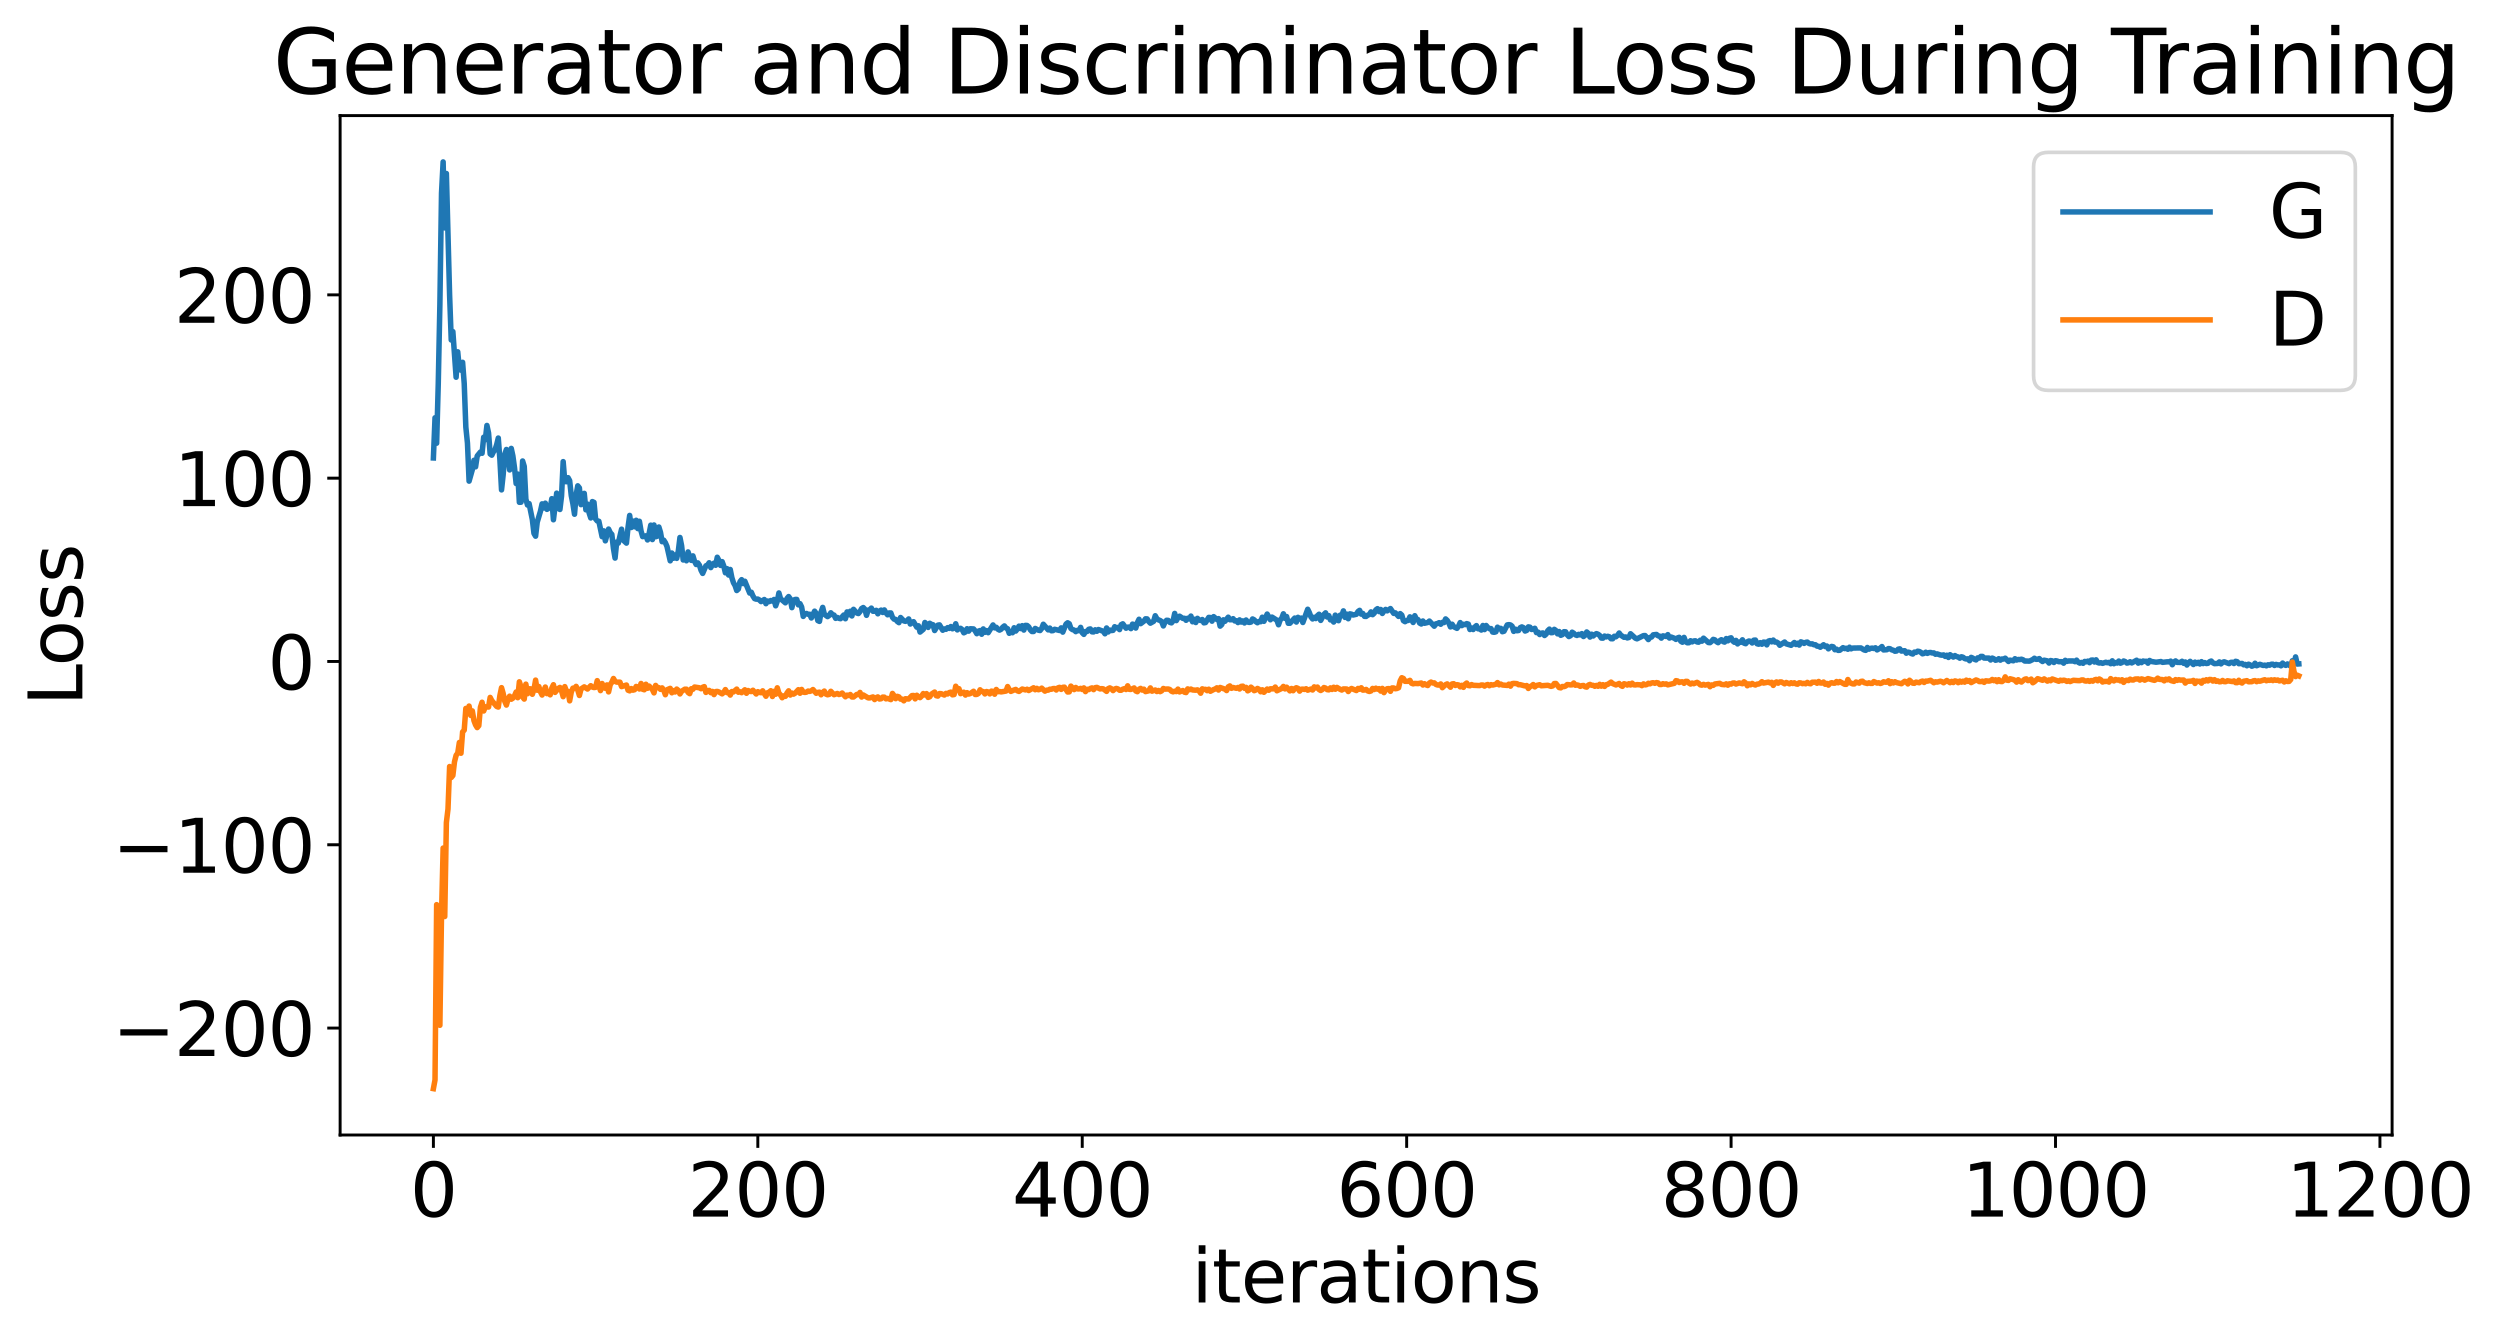 <?xml version="1.0" encoding="utf-8" standalone="no"?>
<!DOCTYPE svg PUBLIC "-//W3C//DTD SVG 1.1//EN"
  "http://www.w3.org/Graphics/SVG/1.1/DTD/svg11.dtd">
<svg xmlns:xlink="http://www.w3.org/1999/xlink" width="679.832pt" height="365.549pt" viewBox="0 0 679.832 365.549" xmlns="http://www.w3.org/2000/svg" version="1.1">
 <defs>
  <style type="text/css">*{stroke-linejoin: round; stroke-linecap: butt}</style>
 </defs>
 <g id="figure_1">
  <g id="patch_1">
   <path d="M 0 365.549 
L 679.832 365.549 
L 679.832 -0 
L 0 -0 
z
" style="fill: #ffffff"/>
  </g>
  <g id="axes_1">
   <g id="patch_2">
    <path d="M 92.491 308.636 
L 650.491 308.636 
L 650.491 31.436 
L 92.491 31.436 
z
" style="fill: #ffffff"/>
   </g>
   <g id="matplotlib.axis_1">
    <g id="xtick_1">
     <g id="line2d_1">
      <defs>
       <path id="m2ead44aed3" d="M 0 0 
L 0 3.5 
" style="stroke: #000000; stroke-width: 0.8"/>
      </defs>
      <g>
       <use xlink:href="#m2ead44aed3" x="117.854" y="308.636" style="stroke: #000000; stroke-width: 0.8"/>
      </g>
     </g>
     <g id="text_1">
      <!-- 0 -->
      <g transform="translate(111.492 330.833) scale(0.2 -0.2)">
       <defs>
        <path id="DejaVuSans-30" d="M 2034 4250 
Q 1547 4250 1301 3770 
Q 1056 3291 1056 2328 
Q 1056 1369 1301 889 
Q 1547 409 2034 409 
Q 2525 409 2770 889 
Q 3016 1369 3016 2328 
Q 3016 3291 2770 3770 
Q 2525 4250 2034 4250 
z
M 2034 4750 
Q 2819 4750 3233 4129 
Q 3647 3509 3647 2328 
Q 3647 1150 3233 529 
Q 2819 -91 2034 -91 
Q 1250 -91 836 529 
Q 422 1150 422 2328 
Q 422 3509 836 4129 
Q 1250 4750 2034 4750 
z
" transform="scale(0.016)"/>
       </defs>
       <use xlink:href="#DejaVuSans-30"/>
      </g>
     </g>
    </g>
    <g id="xtick_2">
     <g id="line2d_2">
      <g>
       <use xlink:href="#m2ead44aed3" x="206.076" y="308.636" style="stroke: #000000; stroke-width: 0.8"/>
      </g>
     </g>
     <g id="text_2">
      <!-- 200 -->
      <g transform="translate(186.988 330.833) scale(0.2 -0.2)">
       <defs>
        <path id="DejaVuSans-32" d="M 1228 531 
L 3431 531 
L 3431 0 
L 469 0 
L 469 531 
Q 828 903 1448 1529 
Q 2069 2156 2228 2338 
Q 2531 2678 2651 2914 
Q 2772 3150 2772 3378 
Q 2772 3750 2511 3984 
Q 2250 4219 1831 4219 
Q 1534 4219 1204 4116 
Q 875 4013 500 3803 
L 500 4441 
Q 881 4594 1212 4672 
Q 1544 4750 1819 4750 
Q 2544 4750 2975 4387 
Q 3406 4025 3406 3419 
Q 3406 3131 3298 2873 
Q 3191 2616 2906 2266 
Q 2828 2175 2409 1742 
Q 1991 1309 1228 531 
z
" transform="scale(0.016)"/>
       </defs>
       <use xlink:href="#DejaVuSans-32"/>
       <use xlink:href="#DejaVuSans-30" x="63.623"/>
       <use xlink:href="#DejaVuSans-30" x="127.246"/>
      </g>
     </g>
    </g>
    <g id="xtick_3">
     <g id="line2d_3">
      <g>
       <use xlink:href="#m2ead44aed3" x="294.297" y="308.636" style="stroke: #000000; stroke-width: 0.8"/>
      </g>
     </g>
     <g id="text_3">
      <!-- 400 -->
      <g transform="translate(275.209 330.833) scale(0.2 -0.2)">
       <defs>
        <path id="DejaVuSans-34" d="M 2419 4116 
L 825 1625 
L 2419 1625 
L 2419 4116 
z
M 2253 4666 
L 3047 4666 
L 3047 1625 
L 3713 1625 
L 3713 1100 
L 3047 1100 
L 3047 0 
L 2419 0 
L 2419 1100 
L 313 1100 
L 313 1709 
L 2253 4666 
z
" transform="scale(0.016)"/>
       </defs>
       <use xlink:href="#DejaVuSans-34"/>
       <use xlink:href="#DejaVuSans-30" x="63.623"/>
       <use xlink:href="#DejaVuSans-30" x="127.246"/>
      </g>
     </g>
    </g>
    <g id="xtick_4">
     <g id="line2d_4">
      <g>
       <use xlink:href="#m2ead44aed3" x="382.518" y="308.636" style="stroke: #000000; stroke-width: 0.8"/>
      </g>
     </g>
     <g id="text_4">
      <!-- 600 -->
      <g transform="translate(363.431 330.833) scale(0.2 -0.2)">
       <defs>
        <path id="DejaVuSans-36" d="M 2113 2584 
Q 1688 2584 1439 2293 
Q 1191 2003 1191 1497 
Q 1191 994 1439 701 
Q 1688 409 2113 409 
Q 2538 409 2786 701 
Q 3034 994 3034 1497 
Q 3034 2003 2786 2293 
Q 2538 2584 2113 2584 
z
M 3366 4563 
L 3366 3988 
Q 3128 4100 2886 4159 
Q 2644 4219 2406 4219 
Q 1781 4219 1451 3797 
Q 1122 3375 1075 2522 
Q 1259 2794 1537 2939 
Q 1816 3084 2150 3084 
Q 2853 3084 3261 2657 
Q 3669 2231 3669 1497 
Q 3669 778 3244 343 
Q 2819 -91 2113 -91 
Q 1303 -91 875 529 
Q 447 1150 447 2328 
Q 447 3434 972 4092 
Q 1497 4750 2381 4750 
Q 2619 4750 2861 4703 
Q 3103 4656 3366 4563 
z
" transform="scale(0.016)"/>
       </defs>
       <use xlink:href="#DejaVuSans-36"/>
       <use xlink:href="#DejaVuSans-30" x="63.623"/>
       <use xlink:href="#DejaVuSans-30" x="127.246"/>
      </g>
     </g>
    </g>
    <g id="xtick_5">
     <g id="line2d_5">
      <g>
       <use xlink:href="#m2ead44aed3" x="470.74" y="308.636" style="stroke: #000000; stroke-width: 0.8"/>
      </g>
     </g>
     <g id="text_5">
      <!-- 800 -->
      <g transform="translate(451.652 330.833) scale(0.2 -0.2)">
       <defs>
        <path id="DejaVuSans-38" d="M 2034 2216 
Q 1584 2216 1326 1975 
Q 1069 1734 1069 1313 
Q 1069 891 1326 650 
Q 1584 409 2034 409 
Q 2484 409 2743 651 
Q 3003 894 3003 1313 
Q 3003 1734 2745 1975 
Q 2488 2216 2034 2216 
z
M 1403 2484 
Q 997 2584 770 2862 
Q 544 3141 544 3541 
Q 544 4100 942 4425 
Q 1341 4750 2034 4750 
Q 2731 4750 3128 4425 
Q 3525 4100 3525 3541 
Q 3525 3141 3298 2862 
Q 3072 2584 2669 2484 
Q 3125 2378 3379 2068 
Q 3634 1759 3634 1313 
Q 3634 634 3220 271 
Q 2806 -91 2034 -91 
Q 1263 -91 848 271 
Q 434 634 434 1313 
Q 434 1759 690 2068 
Q 947 2378 1403 2484 
z
M 1172 3481 
Q 1172 3119 1398 2916 
Q 1625 2713 2034 2713 
Q 2441 2713 2670 2916 
Q 2900 3119 2900 3481 
Q 2900 3844 2670 4047 
Q 2441 4250 2034 4250 
Q 1625 4250 1398 4047 
Q 1172 3844 1172 3481 
z
" transform="scale(0.016)"/>
       </defs>
       <use xlink:href="#DejaVuSans-38"/>
       <use xlink:href="#DejaVuSans-30" x="63.623"/>
       <use xlink:href="#DejaVuSans-30" x="127.246"/>
      </g>
     </g>
    </g>
    <g id="xtick_6">
     <g id="line2d_6">
      <g>
       <use xlink:href="#m2ead44aed3" x="558.961" y="308.636" style="stroke: #000000; stroke-width: 0.8"/>
      </g>
     </g>
     <g id="text_6">
      <!-- 1000 -->
      <g transform="translate(533.511 330.833) scale(0.2 -0.2)">
       <defs>
        <path id="DejaVuSans-31" d="M 794 531 
L 1825 531 
L 1825 4091 
L 703 3866 
L 703 4441 
L 1819 4666 
L 2450 4666 
L 2450 531 
L 3481 531 
L 3481 0 
L 794 0 
L 794 531 
z
" transform="scale(0.016)"/>
       </defs>
       <use xlink:href="#DejaVuSans-31"/>
       <use xlink:href="#DejaVuSans-30" x="63.623"/>
       <use xlink:href="#DejaVuSans-30" x="127.246"/>
       <use xlink:href="#DejaVuSans-30" x="190.869"/>
      </g>
     </g>
    </g>
    <g id="xtick_7">
     <g id="line2d_7">
      <g>
       <use xlink:href="#m2ead44aed3" x="647.182" y="308.636" style="stroke: #000000; stroke-width: 0.8"/>
      </g>
     </g>
     <g id="text_7">
      <!-- 1200 -->
      <g transform="translate(621.732 330.833) scale(0.2 -0.2)">
       <use xlink:href="#DejaVuSans-31"/>
       <use xlink:href="#DejaVuSans-32" x="63.623"/>
       <use xlink:href="#DejaVuSans-30" x="127.246"/>
       <use xlink:href="#DejaVuSans-30" x="190.869"/>
      </g>
     </g>
    </g>
    <g id="text_8">
     <!-- iterations -->
     <g transform="translate(324.036 354.189) scale(0.2 -0.2)">
      <defs>
       <path id="DejaVuSans-69" d="M 603 3500 
L 1178 3500 
L 1178 0 
L 603 0 
L 603 3500 
z
M 603 4863 
L 1178 4863 
L 1178 4134 
L 603 4134 
L 603 4863 
z
" transform="scale(0.016)"/>
       <path id="DejaVuSans-74" d="M 1172 4494 
L 1172 3500 
L 2356 3500 
L 2356 3053 
L 1172 3053 
L 1172 1153 
Q 1172 725 1289 603 
Q 1406 481 1766 481 
L 2356 481 
L 2356 0 
L 1766 0 
Q 1100 0 847 248 
Q 594 497 594 1153 
L 594 3053 
L 172 3053 
L 172 3500 
L 594 3500 
L 594 4494 
L 1172 4494 
z
" transform="scale(0.016)"/>
       <path id="DejaVuSans-65" d="M 3597 1894 
L 3597 1613 
L 953 1613 
Q 991 1019 1311 708 
Q 1631 397 2203 397 
Q 2534 397 2845 478 
Q 3156 559 3463 722 
L 3463 178 
Q 3153 47 2828 -22 
Q 2503 -91 2169 -91 
Q 1331 -91 842 396 
Q 353 884 353 1716 
Q 353 2575 817 3079 
Q 1281 3584 2069 3584 
Q 2775 3584 3186 3129 
Q 3597 2675 3597 1894 
z
M 3022 2063 
Q 3016 2534 2758 2815 
Q 2500 3097 2075 3097 
Q 1594 3097 1305 2825 
Q 1016 2553 972 2059 
L 3022 2063 
z
" transform="scale(0.016)"/>
       <path id="DejaVuSans-72" d="M 2631 2963 
Q 2534 3019 2420 3045 
Q 2306 3072 2169 3072 
Q 1681 3072 1420 2755 
Q 1159 2438 1159 1844 
L 1159 0 
L 581 0 
L 581 3500 
L 1159 3500 
L 1159 2956 
Q 1341 3275 1631 3429 
Q 1922 3584 2338 3584 
Q 2397 3584 2469 3576 
Q 2541 3569 2628 3553 
L 2631 2963 
z
" transform="scale(0.016)"/>
       <path id="DejaVuSans-61" d="M 2194 1759 
Q 1497 1759 1228 1600 
Q 959 1441 959 1056 
Q 959 750 1161 570 
Q 1363 391 1709 391 
Q 2188 391 2477 730 
Q 2766 1069 2766 1631 
L 2766 1759 
L 2194 1759 
z
M 3341 1997 
L 3341 0 
L 2766 0 
L 2766 531 
Q 2569 213 2275 61 
Q 1981 -91 1556 -91 
Q 1019 -91 701 211 
Q 384 513 384 1019 
Q 384 1609 779 1909 
Q 1175 2209 1959 2209 
L 2766 2209 
L 2766 2266 
Q 2766 2663 2505 2880 
Q 2244 3097 1772 3097 
Q 1472 3097 1187 3025 
Q 903 2953 641 2809 
L 641 3341 
Q 956 3463 1253 3523 
Q 1550 3584 1831 3584 
Q 2591 3584 2966 3190 
Q 3341 2797 3341 1997 
z
" transform="scale(0.016)"/>
       <path id="DejaVuSans-6f" d="M 1959 3097 
Q 1497 3097 1228 2736 
Q 959 2375 959 1747 
Q 959 1119 1226 758 
Q 1494 397 1959 397 
Q 2419 397 2687 759 
Q 2956 1122 2956 1747 
Q 2956 2369 2687 2733 
Q 2419 3097 1959 3097 
z
M 1959 3584 
Q 2709 3584 3137 3096 
Q 3566 2609 3566 1747 
Q 3566 888 3137 398 
Q 2709 -91 1959 -91 
Q 1206 -91 779 398 
Q 353 888 353 1747 
Q 353 2609 779 3096 
Q 1206 3584 1959 3584 
z
" transform="scale(0.016)"/>
       <path id="DejaVuSans-6e" d="M 3513 2113 
L 3513 0 
L 2938 0 
L 2938 2094 
Q 2938 2591 2744 2837 
Q 2550 3084 2163 3084 
Q 1697 3084 1428 2787 
Q 1159 2491 1159 1978 
L 1159 0 
L 581 0 
L 581 3500 
L 1159 3500 
L 1159 2956 
Q 1366 3272 1645 3428 
Q 1925 3584 2291 3584 
Q 2894 3584 3203 3211 
Q 3513 2838 3513 2113 
z
" transform="scale(0.016)"/>
       <path id="DejaVuSans-73" d="M 2834 3397 
L 2834 2853 
Q 2591 2978 2328 3040 
Q 2066 3103 1784 3103 
Q 1356 3103 1142 2972 
Q 928 2841 928 2578 
Q 928 2378 1081 2264 
Q 1234 2150 1697 2047 
L 1894 2003 
Q 2506 1872 2764 1633 
Q 3022 1394 3022 966 
Q 3022 478 2636 193 
Q 2250 -91 1575 -91 
Q 1294 -91 989 -36 
Q 684 19 347 128 
L 347 722 
Q 666 556 975 473 
Q 1284 391 1588 391 
Q 1994 391 2212 530 
Q 2431 669 2431 922 
Q 2431 1156 2273 1281 
Q 2116 1406 1581 1522 
L 1381 1569 
Q 847 1681 609 1914 
Q 372 2147 372 2553 
Q 372 3047 722 3315 
Q 1072 3584 1716 3584 
Q 2034 3584 2315 3537 
Q 2597 3491 2834 3397 
z
" transform="scale(0.016)"/>
      </defs>
      <use xlink:href="#DejaVuSans-69"/>
      <use xlink:href="#DejaVuSans-74" x="27.783"/>
      <use xlink:href="#DejaVuSans-65" x="66.992"/>
      <use xlink:href="#DejaVuSans-72" x="128.516"/>
      <use xlink:href="#DejaVuSans-61" x="169.629"/>
      <use xlink:href="#DejaVuSans-74" x="230.908"/>
      <use xlink:href="#DejaVuSans-69" x="270.117"/>
      <use xlink:href="#DejaVuSans-6f" x="297.9"/>
      <use xlink:href="#DejaVuSans-6e" x="359.082"/>
      <use xlink:href="#DejaVuSans-73" x="422.461"/>
     </g>
    </g>
   </g>
   <g id="matplotlib.axis_2">
    <g id="ytick_1">
     <g id="line2d_8">
      <defs>
       <path id="m830bd274a2" d="M 0 0 
L -3.5 0 
" style="stroke: #000000; stroke-width: 0.8"/>
      </defs>
      <g>
       <use xlink:href="#m830bd274a2" x="92.491" y="279.563" style="stroke: #000000; stroke-width: 0.8"/>
      </g>
     </g>
     <g id="text_9">
      <!-- −200 -->
      <g transform="translate(30.556 287.161) scale(0.2 -0.2)">
       <defs>
        <path id="DejaVuSans-2212" d="M 678 2272 
L 4684 2272 
L 4684 1741 
L 678 1741 
L 678 2272 
z
" transform="scale(0.016)"/>
       </defs>
       <use xlink:href="#DejaVuSans-2212"/>
       <use xlink:href="#DejaVuSans-32" x="83.789"/>
       <use xlink:href="#DejaVuSans-30" x="147.412"/>
       <use xlink:href="#DejaVuSans-30" x="211.035"/>
      </g>
     </g>
    </g>
    <g id="ytick_2">
     <g id="line2d_9">
      <g>
       <use xlink:href="#m830bd274a2" x="92.491" y="229.718" style="stroke: #000000; stroke-width: 0.8"/>
      </g>
     </g>
     <g id="text_10">
      <!-- −100 -->
      <g transform="translate(30.556 237.317) scale(0.2 -0.2)">
       <use xlink:href="#DejaVuSans-2212"/>
       <use xlink:href="#DejaVuSans-31" x="83.789"/>
       <use xlink:href="#DejaVuSans-30" x="147.412"/>
       <use xlink:href="#DejaVuSans-30" x="211.035"/>
      </g>
     </g>
    </g>
    <g id="ytick_3">
     <g id="line2d_10">
      <g>
       <use xlink:href="#m830bd274a2" x="92.491" y="179.874" style="stroke: #000000; stroke-width: 0.8"/>
      </g>
     </g>
     <g id="text_11">
      <!-- 0 -->
      <g transform="translate(72.766 187.472) scale(0.2 -0.2)">
       <use xlink:href="#DejaVuSans-30"/>
      </g>
     </g>
    </g>
    <g id="ytick_4">
     <g id="line2d_11">
      <g>
       <use xlink:href="#m830bd274a2" x="92.491" y="130.029" style="stroke: #000000; stroke-width: 0.8"/>
      </g>
     </g>
     <g id="text_12">
      <!-- 100 -->
      <g transform="translate(47.316 137.628) scale(0.2 -0.2)">
       <use xlink:href="#DejaVuSans-31"/>
       <use xlink:href="#DejaVuSans-30" x="63.623"/>
       <use xlink:href="#DejaVuSans-30" x="127.246"/>
      </g>
     </g>
    </g>
    <g id="ytick_5">
     <g id="line2d_12">
      <g>
       <use xlink:href="#m830bd274a2" x="92.491" y="80.185" style="stroke: #000000; stroke-width: 0.8"/>
      </g>
     </g>
     <g id="text_13">
      <!-- 200 -->
      <g transform="translate(47.316 87.783) scale(0.2 -0.2)">
       <use xlink:href="#DejaVuSans-32"/>
       <use xlink:href="#DejaVuSans-30" x="63.623"/>
       <use xlink:href="#DejaVuSans-30" x="127.246"/>
      </g>
     </g>
    </g>
    <g id="text_14">
     <!-- Loss -->
     <g transform="translate(22.397 191.971) rotate(-90) scale(0.2 -0.2)">
      <defs>
       <path id="DejaVuSans-4c" d="M 628 4666 
L 1259 4666 
L 1259 531 
L 3531 531 
L 3531 0 
L 628 0 
L 628 4666 
z
" transform="scale(0.016)"/>
      </defs>
      <use xlink:href="#DejaVuSans-4c"/>
      <use xlink:href="#DejaVuSans-6f" x="53.963"/>
      <use xlink:href="#DejaVuSans-73" x="115.145"/>
      <use xlink:href="#DejaVuSans-73" x="167.244"/>
     </g>
    </g>
   </g>
   <g id="line2d_13">
    <path d="M 117.854 124.532 
L 118.295 113.612 
L 118.736 120.52 
L 119.178 104.349 
L 119.619 82.759 
L 120.06 52.517 
L 120.501 44.036 
L 120.942 61.97 
L 121.383 47.185 
L 122.265 80.314 
L 122.706 92.451 
L 123.148 90.17 
L 124.03 102.578 
L 124.471 95.671 
L 124.912 100.332 
L 125.353 100.663 
L 125.794 98.525 
L 126.235 104.282 
L 126.676 116.143 
L 127.118 120.516 
L 127.559 130.835 
L 128.441 127.699 
L 128.882 125.168 
L 129.323 126.944 
L 129.764 124.006 
L 130.646 122.924 
L 131.087 123.258 
L 131.529 118.899 
L 131.97 119.564 
L 132.411 115.7 
L 132.852 117.745 
L 133.293 123.443 
L 133.734 123.775 
L 134.175 122.858 
L 134.616 122.302 
L 135.057 120.942 
L 135.499 119.124 
L 135.94 125.018 
L 136.381 133.214 
L 136.822 129.162 
L 137.263 123.543 
L 137.704 122.232 
L 138.145 123.024 
L 138.586 127.785 
L 139.027 121.941 
L 139.468 123.982 
L 139.91 127.194 
L 140.351 131.485 
L 140.792 128.918 
L 141.233 136.59 
L 141.674 136.567 
L 142.115 125.362 
L 142.556 126.824 
L 142.997 135.707 
L 143.438 137.327 
L 143.88 136.946 
L 144.762 141.298 
L 145.203 145.048 
L 145.644 145.805 
L 146.085 141.998 
L 146.967 139.026 
L 147.408 137.02 
L 147.85 138.139 
L 148.291 136.828 
L 148.732 138.508 
L 149.173 138.221 
L 149.614 138.102 
L 150.055 135.609 
L 150.496 141.339 
L 151.378 134.107 
L 151.819 138.243 
L 152.261 138.539 
L 152.702 134.882 
L 153.143 125.535 
L 153.584 130.929 
L 154.025 130.996 
L 154.466 129.896 
L 154.907 130.702 
L 155.348 134.782 
L 155.789 136.965 
L 156.231 139.834 
L 156.672 134.539 
L 157.113 132.113 
L 157.554 132.679 
L 157.995 137.227 
L 158.436 136.509 
L 158.877 134.165 
L 159.318 138.634 
L 159.759 137.087 
L 160.201 139.481 
L 160.642 140.848 
L 161.083 136.401 
L 161.524 136.61 
L 161.965 141.12 
L 162.406 141.657 
L 162.847 141.745 
L 163.729 145.931 
L 164.17 144.354 
L 164.612 147.068 
L 165.494 143.873 
L 165.935 144.823 
L 166.376 145.322 
L 166.817 149.161 
L 167.258 151.758 
L 167.699 147.409 
L 168.14 147.688 
L 169.023 143.905 
L 169.464 146.885 
L 170.346 147.688 
L 170.787 143.358 
L 171.228 140.161 
L 171.669 143.441 
L 172.11 141.701 
L 172.551 143.244 
L 172.993 141.486 
L 173.434 143.744 
L 173.875 141.753 
L 174.316 144.378 
L 174.757 145.925 
L 175.639 145.71 
L 176.08 146.822 
L 176.521 145.066 
L 176.963 142.813 
L 177.404 146.723 
L 177.845 142.763 
L 178.286 145.959 
L 178.727 145.805 
L 179.168 143.312 
L 179.609 144.758 
L 180.05 147.303 
L 180.491 146.891 
L 180.933 147.575 
L 181.374 148.595 
L 182.256 152.507 
L 182.697 150.388 
L 183.138 151.806 
L 183.579 150.903 
L 184.02 151.841 
L 184.461 149.806 
L 184.902 146.162 
L 185.344 148.368 
L 185.785 152.273 
L 186.226 151.466 
L 186.667 152.492 
L 187.108 150.095 
L 187.549 151.431 
L 187.99 152.384 
L 188.431 151.164 
L 188.872 152.662 
L 189.314 153.505 
L 189.755 153.07 
L 190.196 153.701 
L 190.637 155.076 
L 191.078 155.925 
L 191.96 153.861 
L 192.401 153.674 
L 192.842 153.035 
L 193.284 154.347 
L 193.725 153.599 
L 194.166 153.138 
L 194.607 153.719 
L 195.048 151.537 
L 195.489 152.382 
L 195.93 153.755 
L 196.371 152.731 
L 196.812 153.913 
L 197.253 155.763 
L 197.695 154.636 
L 198.136 156.375 
L 198.577 154.863 
L 199.018 157.097 
L 199.459 158.475 
L 199.9 159.246 
L 200.341 160.579 
L 200.782 160.178 
L 201.223 158.199 
L 201.665 157.633 
L 202.106 158.695 
L 202.547 158.059 
L 203.87 161.274 
L 204.311 161.05 
L 204.752 162.073 
L 205.193 162.78 
L 205.634 162.932 
L 206.076 162.91 
L 206.517 163.164 
L 206.958 163.59 
L 207.84 163.029 
L 208.281 164.161 
L 208.722 163.437 
L 209.163 163.598 
L 209.604 163.303 
L 210.046 163.467 
L 210.487 163.018 
L 210.928 164.735 
L 211.369 163.475 
L 211.81 161.245 
L 212.251 162.806 
L 213.574 163.923 
L 214.016 162.747 
L 214.457 162.226 
L 214.898 162.846 
L 215.339 165.236 
L 215.78 163.231 
L 216.221 163.011 
L 216.662 163.004 
L 217.103 164.481 
L 217.544 164.159 
L 217.985 165.051 
L 218.427 167.617 
L 218.868 166.928 
L 219.309 166.829 
L 219.75 167.045 
L 220.191 167.041 
L 220.632 168.045 
L 221.514 166.199 
L 221.955 166.801 
L 222.397 168.76 
L 222.838 168.974 
L 223.279 166.435 
L 223.72 165.174 
L 224.161 167.037 
L 225.043 167.676 
L 225.484 167.355 
L 225.925 166.638 
L 226.367 167.117 
L 226.808 167.267 
L 227.249 168.15 
L 227.69 167.909 
L 228.131 168.147 
L 228.572 168.238 
L 229.454 167.241 
L 229.895 168.253 
L 230.336 166.4 
L 230.778 167.17 
L 231.219 166.21 
L 231.66 167.497 
L 232.101 165.699 
L 232.983 166.699 
L 233.424 166.841 
L 233.865 166.31 
L 234.306 165.48 
L 234.748 165.215 
L 235.189 165.669 
L 235.63 167.322 
L 236.071 165.914 
L 236.512 165.804 
L 236.953 165.368 
L 237.394 166.22 
L 237.835 166.206 
L 238.276 165.972 
L 238.718 166.914 
L 239.159 166.17 
L 239.6 165.912 
L 240.041 166.548 
L 240.482 165.863 
L 240.923 166.657 
L 241.364 167.182 
L 241.805 166.678 
L 242.246 166.676 
L 242.687 167.876 
L 243.129 168.366 
L 243.57 168.45 
L 244.011 168.998 
L 244.452 169.32 
L 244.893 167.923 
L 245.775 168.844 
L 246.216 168.961 
L 246.657 168.782 
L 247.099 168.317 
L 247.54 169.689 
L 247.981 169.234 
L 248.422 169.061 
L 249.304 170.547 
L 249.745 170.172 
L 250.186 171.878 
L 251.068 171.137 
L 251.51 169.278 
L 251.951 169.726 
L 252.392 170.616 
L 252.833 169.496 
L 253.274 169.783 
L 253.715 169.89 
L 254.156 171.457 
L 255.038 170.001 
L 255.48 169.927 
L 256.362 171.38 
L 256.803 171.029 
L 257.244 171.125 
L 257.685 170.681 
L 258.126 170.877 
L 258.567 170.384 
L 259.008 170.987 
L 259.45 170.792 
L 259.891 169.625 
L 260.332 171.289 
L 260.773 170.927 
L 261.214 170.865 
L 261.655 171.212 
L 262.096 172.079 
L 262.537 171.845 
L 262.978 170.971 
L 263.419 171.625 
L 263.861 170.984 
L 264.743 171.029 
L 265.184 171.561 
L 265.625 172.322 
L 266.066 171.628 
L 266.507 171.468 
L 266.948 172.468 
L 267.389 171.026 
L 267.831 171.947 
L 268.272 171.484 
L 268.713 172.05 
L 270.036 169.948 
L 270.477 170.734 
L 270.918 170.584 
L 271.359 171.103 
L 271.801 171.348 
L 272.242 171.12 
L 272.683 170.559 
L 273.124 170.211 
L 273.565 170.789 
L 274.006 170.98 
L 274.447 172.212 
L 274.888 171.754 
L 275.329 172.058 
L 275.77 170.71 
L 276.212 171.61 
L 276.653 171.046 
L 277.094 170.276 
L 277.535 170.921 
L 277.976 170.143 
L 278.417 171.336 
L 278.858 170.059 
L 279.299 170.093 
L 279.74 170.47 
L 280.182 171.274 
L 280.623 171.728 
L 281.064 171.723 
L 281.505 170.899 
L 282.387 171.378 
L 282.828 171.46 
L 283.269 170.901 
L 283.71 169.755 
L 285.034 171.284 
L 285.475 170.797 
L 285.916 171.525 
L 286.357 171.481 
L 286.798 171.125 
L 288.121 171.451 
L 288.563 170.747 
L 289.004 171.894 
L 289.886 169.706 
L 290.327 169.358 
L 290.768 169.628 
L 291.209 170.895 
L 291.65 171.221 
L 292.091 171.328 
L 292.533 171.762 
L 292.974 171.42 
L 293.415 171.51 
L 293.856 170.605 
L 294.297 172.064 
L 294.738 172.504 
L 295.179 171.731 
L 295.62 171.718 
L 296.061 171.127 
L 296.502 171.028 
L 296.944 171.814 
L 297.385 171.843 
L 297.826 171.261 
L 298.267 171.662 
L 298.708 171.188 
L 300.031 171.681 
L 300.472 172.343 
L 300.914 170.773 
L 301.355 171.851 
L 301.796 171.336 
L 302.237 171.471 
L 302.678 171.404 
L 303.119 170.429 
L 303.56 170.752 
L 304.001 170.623 
L 304.442 171.205 
L 304.884 169.869 
L 305.325 169.637 
L 306.207 170.828 
L 306.648 170.552 
L 307.089 170.519 
L 307.53 170.942 
L 307.971 169.719 
L 308.412 169.863 
L 308.853 170.789 
L 309.295 169.309 
L 309.736 168.405 
L 310.177 169.593 
L 311.059 168.929 
L 311.5 168.277 
L 311.941 168.304 
L 312.382 169.014 
L 312.823 169.461 
L 313.706 168.954 
L 314.147 167.445 
L 314.588 168.252 
L 315.029 168.569 
L 315.47 168.73 
L 315.911 169.044 
L 316.352 170.208 
L 316.793 169.181 
L 317.234 168.673 
L 317.676 168.708 
L 318.117 169.243 
L 318.558 169.377 
L 318.999 168.851 
L 319.44 166.813 
L 319.881 168.761 
L 320.322 168 
L 320.763 167.565 
L 321.646 168.156 
L 322.087 168.132 
L 322.528 168.675 
L 322.969 168.119 
L 323.41 168.305 
L 323.851 167.536 
L 324.292 169.079 
L 324.733 168.406 
L 325.174 169.281 
L 325.616 168.148 
L 326.057 168.594 
L 326.498 168.733 
L 326.939 168.471 
L 327.38 169.372 
L 327.821 169.293 
L 328.703 167.888 
L 329.144 167.937 
L 329.585 168.913 
L 330.027 167.686 
L 330.909 168.453 
L 331.35 168.226 
L 331.791 170.263 
L 332.232 169.858 
L 332.673 168.551 
L 333.114 168.947 
L 333.997 167.837 
L 334.438 168.529 
L 334.879 168.526 
L 335.32 168.242 
L 335.761 168.846 
L 336.202 168.793 
L 336.643 169.295 
L 337.084 168.568 
L 337.525 169.157 
L 337.967 168.842 
L 338.408 169.404 
L 338.849 168.601 
L 339.29 169.158 
L 339.731 169.262 
L 340.172 169.167 
L 340.613 168.319 
L 341.054 168.554 
L 341.495 169.044 
L 341.936 169.344 
L 342.378 168.986 
L 342.819 169.063 
L 343.26 167.845 
L 343.701 168.952 
L 344.583 166.987 
L 345.465 168.536 
L 345.906 167.813 
L 347.23 168.654 
L 347.671 169.891 
L 348.112 168.602 
L 348.553 168.123 
L 348.994 166.913 
L 349.435 168.156 
L 349.876 167.662 
L 350.318 169.488 
L 350.759 169.486 
L 352.082 168.073 
L 352.523 169.155 
L 352.964 167.874 
L 353.405 168.346 
L 353.846 168.077 
L 354.287 169.272 
L 355.611 165.679 
L 356.052 166.577 
L 356.493 167.756 
L 356.934 168.312 
L 357.375 167.853 
L 357.816 168.206 
L 358.257 167.42 
L 358.699 167.037 
L 359.14 168.705 
L 360.022 167.087 
L 360.463 166.654 
L 360.904 167.786 
L 361.345 167.416 
L 361.786 168.57 
L 362.227 168.491 
L 362.668 169.155 
L 363.11 167.279 
L 363.551 168.56 
L 363.992 168.788 
L 364.433 167.281 
L 364.874 167.404 
L 365.315 166.122 
L 365.756 167.891 
L 366.197 166.997 
L 366.638 168.253 
L 367.08 166.923 
L 367.521 167.016 
L 367.962 167.241 
L 368.844 167.045 
L 369.285 166.305 
L 369.726 165.976 
L 370.167 167.001 
L 370.608 166.834 
L 371.05 167.605 
L 371.491 167.629 
L 371.932 167.288 
L 372.373 167.104 
L 372.814 166.398 
L 373.255 167.148 
L 373.696 166.744 
L 374.137 165.842 
L 374.578 165.519 
L 375.019 166.31 
L 375.461 165.741 
L 375.902 166.816 
L 376.343 166.165 
L 376.784 165.723 
L 377.225 166.108 
L 378.107 165.49 
L 378.989 166.795 
L 379.431 166.654 
L 380.313 167.621 
L 380.754 166.864 
L 381.195 167.267 
L 381.636 168.778 
L 382.077 169.055 
L 382.518 168.762 
L 382.959 168.711 
L 383.401 167.743 
L 384.283 169.265 
L 384.724 167.433 
L 385.165 168.345 
L 385.606 168.503 
L 386.047 169.431 
L 386.488 169.685 
L 386.929 168.871 
L 387.37 169.484 
L 388.253 169.279 
L 388.694 168.892 
L 390.017 170.281 
L 390.458 169.651 
L 390.899 169.556 
L 391.34 169.332 
L 391.782 169.753 
L 392.223 169.246 
L 392.664 169.301 
L 393.105 168.308 
L 393.546 168.719 
L 393.987 169.429 
L 394.428 170.479 
L 394.869 169.746 
L 395.31 170.423 
L 396.193 170.868 
L 396.634 170.271 
L 397.075 169.304 
L 397.516 170.119 
L 397.957 169.768 
L 398.398 169.858 
L 398.839 169.587 
L 399.28 169.717 
L 399.721 171.182 
L 400.163 170.773 
L 400.604 171.187 
L 401.045 170.514 
L 401.486 170.129 
L 401.927 170.984 
L 402.368 171.018 
L 402.809 171.33 
L 403.25 170.098 
L 403.691 171.202 
L 404.133 170.095 
L 404.574 170.642 
L 405.015 170.955 
L 405.456 170.938 
L 405.897 171.877 
L 406.338 171.941 
L 406.779 171.802 
L 407.22 170.554 
L 407.661 170.961 
L 408.102 170.872 
L 408.544 171.782 
L 408.985 171.653 
L 409.867 169.935 
L 410.308 169.855 
L 410.749 169.939 
L 411.19 170.29 
L 411.631 171.688 
L 412.072 171.086 
L 412.514 171.52 
L 412.955 171.452 
L 413.396 170.691 
L 413.837 170.478 
L 414.278 170.687 
L 414.719 171.598 
L 415.16 171.429 
L 415.601 170.469 
L 416.042 170.552 
L 416.484 171.171 
L 416.925 171.077 
L 417.366 170.857 
L 417.807 172.027 
L 418.248 171.897 
L 418.689 172.553 
L 419.13 172.187 
L 419.571 172.12 
L 420.012 172.813 
L 420.453 172.432 
L 420.895 171.505 
L 421.336 171.079 
L 421.777 172.052 
L 422.218 172.019 
L 422.659 171.139 
L 423.1 171.457 
L 423.541 172.361 
L 423.982 171.736 
L 424.423 172.753 
L 424.865 172.572 
L 425.306 171.778 
L 425.747 171.812 
L 426.188 172.632 
L 426.629 173.099 
L 427.07 172.871 
L 427.511 171.912 
L 427.952 172.195 
L 428.393 172.633 
L 428.834 172.796 
L 429.276 172.499 
L 429.717 172.658 
L 430.158 172.306 
L 430.599 173.088 
L 431.04 172.752 
L 431.481 171.854 
L 431.922 172.249 
L 432.363 173.238 
L 432.804 172.466 
L 433.246 172.944 
L 433.687 172.539 
L 434.128 172.308 
L 434.569 172.476 
L 435.01 172.806 
L 435.451 173.51 
L 435.892 173.535 
L 436.333 172.966 
L 436.774 173.196 
L 437.216 173.029 
L 437.657 173.17 
L 438.098 173.694 
L 438.539 173.696 
L 438.98 173.026 
L 439.421 173.164 
L 439.862 172.774 
L 440.303 172.144 
L 440.744 172.728 
L 441.627 173.301 
L 442.068 173.212 
L 442.509 173.474 
L 442.95 173.355 
L 443.391 172.341 
L 444.714 173.546 
L 445.155 173.717 
L 446.92 172.846 
L 447.361 172.831 
L 448.243 173.915 
L 448.684 173.329 
L 449.125 173.221 
L 449.567 172.634 
L 450.449 172.525 
L 450.89 172.9 
L 451.331 172.995 
L 451.772 173.527 
L 452.213 172.911 
L 453.095 173.067 
L 453.536 172.58 
L 453.978 173.507 
L 454.419 173.224 
L 455.301 173.55 
L 455.742 173.87 
L 456.183 173.464 
L 456.624 173.31 
L 457.065 174.37 
L 457.506 174.642 
L 457.948 173.337 
L 458.389 174.512 
L 458.83 174.79 
L 459.271 174.779 
L 459.712 174.237 
L 460.153 174.549 
L 460.594 174.3 
L 461.035 174.251 
L 461.476 174.572 
L 461.918 174.631 
L 462.359 174.101 
L 462.8 174.359 
L 463.241 173.547 
L 464.564 174.726 
L 465.005 174.763 
L 465.446 174.404 
L 465.887 173.869 
L 466.329 174.002 
L 466.77 174.499 
L 467.211 174.762 
L 467.652 174.238 
L 468.093 173.961 
L 468.534 174.457 
L 468.975 174.608 
L 469.416 173.651 
L 469.857 174.263 
L 470.299 173.571 
L 470.74 173.446 
L 471.181 174.284 
L 471.622 174.647 
L 472.063 174.144 
L 472.504 175.099 
L 472.945 174.593 
L 473.386 174.674 
L 473.827 173.987 
L 474.268 174.893 
L 474.71 175.041 
L 475.151 174.521 
L 475.592 174.312 
L 476.033 174.41 
L 476.474 174.845 
L 476.915 174.092 
L 477.356 174.054 
L 477.797 175.057 
L 478.238 175.179 
L 478.68 174.763 
L 479.121 175.189 
L 479.562 174.606 
L 480.003 174.644 
L 480.444 175.36 
L 480.885 174.345 
L 481.326 174.196 
L 481.767 174.545 
L 482.208 174.056 
L 482.65 174.604 
L 483.091 174.591 
L 483.532 174.858 
L 483.973 175.47 
L 485.296 174.592 
L 485.737 175.086 
L 487.061 175.48 
L 487.943 174.721 
L 488.384 175.257 
L 488.825 174.919 
L 489.266 175.418 
L 489.707 174.536 
L 490.148 174.685 
L 490.589 174.961 
L 491.031 174.675 
L 491.472 174.602 
L 491.913 174.977 
L 492.354 175.109 
L 492.795 175.082 
L 493.236 175.328 
L 493.677 175.333 
L 494.118 175.704 
L 494.559 175.75 
L 495.001 176.005 
L 495.883 175.331 
L 496.324 175.821 
L 496.765 175.671 
L 497.206 176.438 
L 497.647 176.023 
L 498.088 175.79 
L 498.529 175.893 
L 498.97 176.684 
L 499.412 176.53 
L 499.853 176.862 
L 500.294 176.828 
L 501.176 176.121 
L 501.617 176.371 
L 502.058 176.283 
L 502.499 176.551 
L 502.94 175.999 
L 503.382 176.438 
L 503.823 176.233 
L 506.028 176.191 
L 506.91 176.74 
L 507.351 176.851 
L 507.793 176.071 
L 508.234 176.531 
L 508.675 176.313 
L 509.116 176.242 
L 509.557 176.342 
L 509.998 176.155 
L 510.439 176.731 
L 511.321 176.219 
L 511.763 175.823 
L 512.204 176.738 
L 513.086 176.679 
L 513.527 176.371 
L 513.968 176.406 
L 514.409 176.716 
L 514.85 176.815 
L 515.291 177.092 
L 515.733 177.029 
L 516.174 176.541 
L 516.615 176.448 
L 517.056 177.046 
L 517.938 176.949 
L 518.379 177.624 
L 518.82 177.333 
L 519.261 177.418 
L 519.702 177.706 
L 520.144 177.852 
L 520.585 177.332 
L 521.026 177.405 
L 521.467 177.087 
L 521.908 177.158 
L 522.349 177.398 
L 522.79 177.791 
L 523.231 177.674 
L 523.672 177.361 
L 524.114 177.672 
L 524.555 177.466 
L 524.996 177.429 
L 525.437 177.569 
L 525.878 177.546 
L 526.319 177.915 
L 526.76 177.811 
L 527.642 178.111 
L 528.084 178.167 
L 528.525 178.094 
L 528.966 178.495 
L 529.407 178.182 
L 529.848 178.777 
L 530.289 178.035 
L 531.171 178.679 
L 531.612 178.273 
L 532.053 178.558 
L 532.495 178.646 
L 532.936 178.98 
L 533.377 178.604 
L 533.818 178.728 
L 534.259 179.087 
L 534.7 179.201 
L 535.141 179.16 
L 535.582 179.666 
L 536.023 178.767 
L 536.465 178.963 
L 536.906 179.28 
L 537.347 179.45 
L 537.788 178.899 
L 538.229 178.942 
L 538.67 178.5 
L 539.111 178.51 
L 539.552 178.949 
L 540.876 178.964 
L 541.317 179.469 
L 541.758 178.958 
L 542.199 179.147 
L 542.64 179.543 
L 543.081 179.428 
L 543.522 179.128 
L 543.963 179.518 
L 544.404 179.204 
L 544.846 179.223 
L 545.287 178.986 
L 546.169 179.874 
L 546.61 179.518 
L 547.492 179.686 
L 547.933 179.129 
L 548.374 179.487 
L 548.816 179.334 
L 549.257 179.359 
L 549.698 179.263 
L 550.139 179.425 
L 550.58 179.75 
L 551.903 179.777 
L 552.785 179.345 
L 553.227 179.002 
L 553.668 179.287 
L 554.109 179.275 
L 554.55 179.093 
L 554.991 179.571 
L 555.432 179.884 
L 555.873 179.531 
L 556.755 179.715 
L 557.197 180.303 
L 557.638 179.627 
L 558.079 179.712 
L 558.52 180.148 
L 558.961 179.67 
L 559.402 179.744 
L 559.843 179.947 
L 560.725 179.939 
L 561.167 180.335 
L 561.608 179.566 
L 562.049 179.855 
L 562.49 179.741 
L 563.813 179.744 
L 564.254 179.931 
L 564.695 179.521 
L 565.136 180.094 
L 565.578 180.325 
L 566.019 180.14 
L 566.46 180.371 
L 566.901 179.869 
L 567.342 179.964 
L 567.783 179.779 
L 568.224 180.203 
L 568.665 179.514 
L 569.106 179.483 
L 569.548 180.026 
L 569.989 179.427 
L 570.43 180.163 
L 570.871 180.307 
L 571.312 180.214 
L 571.753 180.38 
L 572.635 180.086 
L 573.076 180.226 
L 573.518 180.134 
L 573.959 180.485 
L 574.4 179.7 
L 574.841 180.486 
L 575.282 180.186 
L 575.723 180.301 
L 576.164 179.763 
L 576.605 180.343 
L 577.046 180.166 
L 577.487 179.745 
L 577.929 179.913 
L 578.37 180.311 
L 578.811 180.227 
L 579.252 179.954 
L 579.693 180.269 
L 581.016 179.541 
L 581.457 180.33 
L 581.899 179.814 
L 582.34 180.189 
L 582.781 179.754 
L 583.222 179.853 
L 583.663 179.818 
L 584.104 180.341 
L 584.545 179.606 
L 584.986 179.87 
L 586.31 180.08 
L 587.633 179.897 
L 588.074 180.11 
L 589.397 179.963 
L 589.838 179.986 
L 590.28 179.786 
L 590.721 180.759 
L 591.162 180.033 
L 591.603 179.725 
L 592.044 180.118 
L 592.926 180.137 
L 593.367 179.824 
L 593.808 180.374 
L 594.25 180.012 
L 594.691 180.842 
L 595.132 180.215 
L 595.573 179.846 
L 596.455 180.705 
L 596.896 180.053 
L 597.337 180.44 
L 597.778 180.11 
L 598.219 180.557 
L 598.661 179.928 
L 599.102 180.445 
L 599.543 180.183 
L 599.984 180.432 
L 600.425 180.367 
L 600.866 179.936 
L 601.307 179.761 
L 601.748 180.232 
L 602.189 180.467 
L 603.072 180.411 
L 603.513 180 
L 603.954 180.531 
L 604.395 180.113 
L 604.836 179.964 
L 606.159 180.46 
L 606.601 180.126 
L 607.042 180.087 
L 607.483 180.429 
L 607.924 179.835 
L 608.365 179.933 
L 608.806 180.478 
L 609.688 180.413 
L 610.129 180.786 
L 610.57 180.681 
L 611.012 181.04 
L 611.453 180.619 
L 611.894 180.822 
L 612.335 181.162 
L 612.776 181.01 
L 613.217 180.358 
L 613.658 181.033 
L 614.54 180.651 
L 615.423 180.962 
L 615.864 180.874 
L 616.305 181.058 
L 616.746 180.778 
L 617.187 180.886 
L 617.628 180.623 
L 618.069 180.617 
L 618.51 180.961 
L 618.951 180.675 
L 619.393 180.829 
L 619.834 180.788 
L 620.275 181.056 
L 620.716 180.314 
L 621.157 180.775 
L 621.598 180.939 
L 622.039 180.543 
L 622.921 181.169 
L 623.363 179.688 
L 623.804 180.393 
L 624.245 178.64 
L 624.686 180.574 
L 625.127 180.541 
L 625.127 180.541 
" clip-path="url(#p9bbc7290b1)" style="fill: none; stroke: #1f77b4; stroke-width: 1.5; stroke-linecap: square"/>
   </g>
   <g id="line2d_14">
    <path d="M 117.854 296.036 
L 118.295 293.671 
L 118.736 246.012 
L 119.178 269.986 
L 119.619 278.805 
L 120.06 248.797 
L 120.501 230.62 
L 120.942 249.231 
L 121.383 223.688 
L 121.824 220.005 
L 122.265 208.448 
L 122.706 211.428 
L 123.148 210.882 
L 123.589 207.173 
L 124.03 205.398 
L 124.471 204.796 
L 124.912 201.902 
L 125.353 204.825 
L 125.794 199.04 
L 126.235 198.543 
L 126.676 192.65 
L 127.118 193.698 
L 127.559 192.007 
L 128 194.532 
L 128.441 193.321 
L 128.882 195.95 
L 129.323 197.127 
L 129.764 197.852 
L 130.205 197.332 
L 130.646 192.322 
L 131.087 190.968 
L 131.529 193.335 
L 131.97 192.208 
L 132.852 192.262 
L 133.293 189.654 
L 133.734 190.521 
L 135.057 192.104 
L 135.499 192.268 
L 135.94 189.139 
L 136.381 187.001 
L 136.822 188.56 
L 137.263 190.703 
L 137.704 191.731 
L 138.145 190.153 
L 138.586 189.313 
L 139.027 190.141 
L 139.468 189.86 
L 139.91 189.2 
L 140.351 188.182 
L 140.792 189.725 
L 141.233 185.409 
L 141.674 186.784 
L 142.115 189.527 
L 142.556 190.101 
L 142.997 186.044 
L 143.438 188.646 
L 143.88 187.302 
L 144.321 187.323 
L 144.762 188.795 
L 145.203 187.483 
L 145.644 184.947 
L 146.085 187.694 
L 146.526 186.692 
L 146.967 188.119 
L 147.408 189 
L 148.291 186.832 
L 148.732 188.621 
L 149.173 188.361 
L 149.614 188.945 
L 150.055 187.132 
L 150.496 186.202 
L 150.937 188.284 
L 151.819 187.197 
L 152.261 186.938 
L 152.702 187.869 
L 153.143 189.449 
L 153.584 186.719 
L 154.025 187.926 
L 154.466 188.029 
L 154.907 190.578 
L 155.348 188.203 
L 155.789 187.139 
L 156.231 187.142 
L 156.672 186.651 
L 157.113 187.647 
L 157.554 189.12 
L 157.995 187.357 
L 158.877 186.781 
L 159.759 187.369 
L 160.642 186.468 
L 161.083 186.836 
L 161.524 186.971 
L 161.965 186.9 
L 162.406 185.093 
L 163.288 187.795 
L 163.729 185.874 
L 164.17 187.043 
L 164.612 187.16 
L 165.053 186.253 
L 165.494 188.145 
L 165.935 186.174 
L 166.376 185.537 
L 166.817 184.508 
L 167.258 185.289 
L 167.699 185.491 
L 168.582 185.506 
L 169.023 186.707 
L 170.346 186.282 
L 170.787 187.691 
L 171.228 187.862 
L 171.669 187.248 
L 172.11 187.676 
L 172.551 187.56 
L 172.993 186.671 
L 173.434 186.807 
L 173.875 187.358 
L 174.316 185.867 
L 174.757 187.428 
L 175.198 187.569 
L 175.639 186.076 
L 176.08 187.169 
L 176.521 186.573 
L 177.404 187.488 
L 177.845 188.414 
L 178.286 186.392 
L 178.727 186.977 
L 179.168 187.007 
L 179.609 187.455 
L 180.05 187.063 
L 180.491 187.688 
L 180.933 188.914 
L 181.374 187.573 
L 182.256 187.192 
L 182.697 188.389 
L 183.138 187.799 
L 183.579 188.176 
L 184.02 187.386 
L 184.461 187.752 
L 184.902 188.7 
L 185.344 187.993 
L 186.226 187.416 
L 186.667 187.418 
L 187.108 188.303 
L 187.549 188.623 
L 187.99 187.289 
L 188.431 187.427 
L 188.872 186.829 
L 190.196 187.035 
L 190.637 187.284 
L 191.078 186.891 
L 191.519 186.72 
L 191.96 188.287 
L 192.401 187.859 
L 192.842 187.743 
L 193.284 188.356 
L 193.725 188.023 
L 194.166 188.876 
L 194.607 188.073 
L 195.048 188.013 
L 195.489 188.165 
L 196.371 188.68 
L 196.812 188.271 
L 197.253 187.525 
L 197.695 188.342 
L 198.136 188.324 
L 198.577 189.009 
L 199.018 188.057 
L 199.459 188.16 
L 200.341 187.394 
L 200.782 188.24 
L 201.223 188.118 
L 201.665 188.362 
L 202.547 187.58 
L 202.988 188.523 
L 203.429 187.779 
L 203.87 188.005 
L 204.311 188.051 
L 204.752 187.705 
L 205.634 188.714 
L 206.076 188.091 
L 206.517 188.294 
L 206.958 188.373 
L 207.399 187.862 
L 208.281 189.328 
L 208.722 188.385 
L 209.163 188.209 
L 209.604 187.832 
L 210.046 189.397 
L 210.487 188.005 
L 210.928 188.785 
L 211.369 187.041 
L 211.81 188.521 
L 212.251 188.971 
L 212.692 189.739 
L 213.133 189.229 
L 213.574 189.357 
L 214.016 188.446 
L 214.457 187.862 
L 214.898 189.003 
L 215.339 188.465 
L 215.78 188.76 
L 216.221 188.493 
L 217.103 187.552 
L 217.544 188.515 
L 217.985 187.483 
L 218.427 188.209 
L 218.868 188.294 
L 219.309 188.217 
L 219.75 187.923 
L 220.191 188.013 
L 220.632 187.853 
L 221.073 187.512 
L 221.955 188.525 
L 222.397 188.286 
L 222.838 188.224 
L 223.279 188.931 
L 223.72 188.288 
L 224.161 187.93 
L 224.602 188.75 
L 225.043 188.932 
L 225.484 188.828 
L 225.925 187.992 
L 226.808 188.912 
L 227.69 188.582 
L 228.131 188.858 
L 228.572 188.733 
L 229.013 188.461 
L 229.895 189.477 
L 230.336 189.028 
L 230.778 189.132 
L 231.219 188.862 
L 231.66 189.527 
L 232.101 189.536 
L 232.983 188.843 
L 233.424 188.902 
L 233.865 188.297 
L 234.306 189.549 
L 234.748 188.985 
L 236.071 189.775 
L 236.512 189.788 
L 237.394 189.52 
L 237.835 190.233 
L 238.276 189.702 
L 238.718 189.514 
L 239.159 190.084 
L 239.6 190.008 
L 240.041 189.565 
L 240.482 189.583 
L 240.923 190.037 
L 241.364 189.92 
L 242.246 190.246 
L 242.687 188.57 
L 243.129 189.175 
L 243.57 189.991 
L 244.011 189.358 
L 244.452 189.516 
L 244.893 190.117 
L 245.334 190.121 
L 245.775 190.575 
L 246.216 190.013 
L 247.099 190.083 
L 247.981 189.16 
L 248.422 189.123 
L 248.863 190.043 
L 249.304 189.067 
L 249.745 189.495 
L 250.186 189.707 
L 250.627 189.284 
L 251.068 188.606 
L 251.51 188.988 
L 251.951 188.618 
L 252.392 189.644 
L 252.833 189.471 
L 253.274 188.768 
L 254.156 188.195 
L 254.597 189.182 
L 255.038 189.286 
L 255.48 188.604 
L 255.921 188.63 
L 256.803 189.001 
L 257.244 188.555 
L 257.685 188.711 
L 258.126 188.331 
L 258.567 188.216 
L 259.008 188.947 
L 259.45 188.869 
L 259.891 186.613 
L 260.332 187.331 
L 260.773 187.279 
L 261.214 188.626 
L 261.655 188.357 
L 262.096 188.237 
L 262.537 189.014 
L 262.978 188.358 
L 263.419 188.733 
L 263.861 188.594 
L 264.743 187.978 
L 265.184 188.853 
L 265.625 188.839 
L 266.066 188.573 
L 266.507 187.581 
L 266.948 188.036 
L 267.389 188.069 
L 267.831 188.701 
L 268.272 188.053 
L 268.713 188.169 
L 269.154 188.687 
L 269.595 187.943 
L 270.036 188.021 
L 270.477 188.779 
L 270.918 187.497 
L 271.359 188.089 
L 271.801 188.053 
L 272.242 188.151 
L 273.565 187.923 
L 274.006 186.703 
L 274.447 187.536 
L 274.888 188.009 
L 275.77 187.627 
L 276.212 187.479 
L 276.653 187.855 
L 277.094 188.016 
L 277.976 187.371 
L 278.858 187.613 
L 279.299 187.426 
L 279.74 187.773 
L 281.064 187.032 
L 281.505 187.56 
L 281.946 187.191 
L 282.387 187.563 
L 282.828 187.427 
L 283.269 187.129 
L 284.151 187.941 
L 284.593 187.68 
L 285.034 187.683 
L 285.475 187.423 
L 285.916 187.429 
L 286.357 187.247 
L 286.798 187.229 
L 287.239 187.632 
L 287.68 187.059 
L 288.121 186.912 
L 288.563 187.47 
L 289.004 186.911 
L 289.445 186.861 
L 290.327 188.173 
L 290.768 188.138 
L 291.209 186.584 
L 292.091 187.522 
L 292.533 186.95 
L 292.974 187.321 
L 293.415 187.351 
L 293.856 187.19 
L 294.297 187.487 
L 294.738 187.064 
L 295.179 188.069 
L 295.62 187.439 
L 296.061 187.526 
L 296.502 187.214 
L 296.944 187.065 
L 297.385 187.534 
L 297.826 187 
L 298.267 186.926 
L 299.149 187.338 
L 299.59 187.268 
L 300.031 187.325 
L 300.914 188.006 
L 301.355 187.257 
L 301.796 187.061 
L 302.237 187.294 
L 302.678 187.793 
L 303.119 187.373 
L 303.56 187.208 
L 304.001 187.337 
L 304.442 187.698 
L 304.884 187.696 
L 305.325 187.417 
L 305.766 187.272 
L 306.207 187.498 
L 306.648 186.499 
L 307.089 187.451 
L 307.53 187.487 
L 308.412 187.08 
L 308.853 187.896 
L 309.295 188.091 
L 309.736 187.424 
L 310.177 187.199 
L 310.618 187.66 
L 311.059 187.411 
L 311.5 188.07 
L 312.382 187.85 
L 312.823 187.071 
L 313.265 187.95 
L 314.147 187.633 
L 314.588 188.045 
L 315.029 187.763 
L 315.47 188.078 
L 315.911 187.861 
L 316.352 187.221 
L 316.793 187.392 
L 317.676 187.36 
L 318.117 187.502 
L 318.558 187.963 
L 318.999 188.131 
L 319.44 187.961 
L 319.881 188.06 
L 320.322 187.395 
L 320.763 188.153 
L 321.646 187.778 
L 322.087 188.222 
L 322.528 188.327 
L 322.969 187.334 
L 323.41 187.575 
L 323.851 187.386 
L 324.292 187.622 
L 325.174 187.692 
L 325.616 187.598 
L 326.057 187.866 
L 326.498 188.502 
L 326.939 187.315 
L 327.38 187.494 
L 327.821 187.451 
L 328.262 187.814 
L 328.703 187.417 
L 329.144 187.975 
L 330.027 187.509 
L 330.468 187.347 
L 330.909 187.041 
L 331.35 187.642 
L 331.791 186.948 
L 333.114 187.407 
L 333.555 187.783 
L 333.997 186.783 
L 334.438 186.525 
L 334.879 187.174 
L 335.32 186.955 
L 336.202 187.17 
L 336.643 186.949 
L 337.084 187.358 
L 337.525 186.647 
L 337.967 186.591 
L 338.408 187.171 
L 338.849 186.922 
L 339.29 187.86 
L 339.731 187.609 
L 340.172 186.862 
L 340.613 187.229 
L 341.054 187.817 
L 341.495 187.636 
L 341.936 187.213 
L 342.378 187.446 
L 342.819 188.112 
L 343.26 187.575 
L 343.701 188.253 
L 344.583 187.376 
L 345.024 187.701 
L 345.465 187.309 
L 346.348 187.314 
L 346.789 186.836 
L 347.23 187.844 
L 348.553 187.209 
L 348.994 186.666 
L 349.435 187.335 
L 349.876 186.874 
L 350.759 187.869 
L 351.2 187.228 
L 351.641 187.824 
L 352.082 187.239 
L 352.523 187.02 
L 352.964 187.197 
L 353.405 187.933 
L 353.846 187.431 
L 354.287 187.394 
L 354.729 187.476 
L 355.17 187.297 
L 355.611 187.683 
L 356.493 187.372 
L 356.934 187.628 
L 357.375 186.783 
L 357.816 187.075 
L 358.257 186.839 
L 358.699 187.516 
L 359.14 187.763 
L 359.581 187.506 
L 360.022 186.969 
L 360.463 187.109 
L 360.904 187.535 
L 361.345 187.599 
L 361.786 187.057 
L 362.227 187.479 
L 362.668 186.89 
L 363.11 187.426 
L 363.551 186.929 
L 364.433 187.452 
L 364.874 187.647 
L 365.315 187.342 
L 366.197 187.365 
L 366.638 188.044 
L 367.08 187.491 
L 367.521 187.225 
L 368.844 187.781 
L 369.285 187.215 
L 369.726 187.432 
L 370.167 187.031 
L 370.608 187.667 
L 371.05 187.633 
L 371.491 187.483 
L 371.932 187.892 
L 372.373 188.03 
L 372.814 187.893 
L 373.255 187.21 
L 373.696 187.498 
L 374.137 187.144 
L 374.578 187.41 
L 375.019 187.265 
L 375.461 187.924 
L 375.902 187.202 
L 376.343 188.344 
L 376.784 187.629 
L 377.225 187.288 
L 377.666 187.25 
L 378.107 187.989 
L 378.548 187.071 
L 378.989 187.082 
L 379.431 187.295 
L 379.872 187.222 
L 380.313 187.029 
L 380.754 185.159 
L 381.195 184.3 
L 381.636 184.5 
L 382.077 185.278 
L 382.959 185.269 
L 383.401 185.015 
L 383.842 185.796 
L 384.283 185.958 
L 384.724 185.848 
L 385.606 185.893 
L 386.488 185.735 
L 386.929 186.276 
L 387.37 185.924 
L 387.812 186.247 
L 388.253 186.411 
L 388.694 185.734 
L 389.135 185.48 
L 389.576 185.718 
L 390.017 185.69 
L 390.458 186.112 
L 390.899 186.273 
L 391.34 186.296 
L 391.782 185.989 
L 392.223 186.997 
L 393.105 186.171 
L 393.546 185.977 
L 394.428 186.875 
L 394.869 185.986 
L 395.31 185.924 
L 395.751 186.399 
L 396.193 186.191 
L 396.634 186.267 
L 397.075 186.776 
L 397.516 186.365 
L 397.957 186.908 
L 398.398 186.091 
L 398.839 185.745 
L 399.28 186.419 
L 399.721 186.485 
L 400.163 186.162 
L 400.604 186.353 
L 402.368 186.436 
L 402.809 186.271 
L 403.25 186.28 
L 403.691 186.572 
L 404.133 186.278 
L 404.574 186.139 
L 405.015 186.468 
L 405.456 186.182 
L 405.897 186.297 
L 406.779 186.072 
L 407.22 185.62 
L 407.661 186.232 
L 408.102 186.02 
L 408.544 186.274 
L 409.867 186.39 
L 410.308 186.049 
L 410.749 186.586 
L 411.19 185.908 
L 411.631 185.839 
L 412.514 185.906 
L 412.955 186.203 
L 413.396 186.186 
L 414.719 186.535 
L 415.16 186.426 
L 415.601 187.209 
L 416.042 186.72 
L 416.484 186.525 
L 416.925 186.154 
L 417.366 186.784 
L 417.807 186.408 
L 418.689 186.202 
L 419.13 186.483 
L 420.895 186.353 
L 421.777 186.643 
L 422.218 186.526 
L 422.659 185.881 
L 423.1 185.858 
L 423.982 186.965 
L 424.423 187.053 
L 424.865 186.68 
L 425.306 186.721 
L 425.747 186.555 
L 426.188 186.154 
L 427.07 186.244 
L 427.511 186.222 
L 427.952 185.734 
L 428.393 186.339 
L 428.834 186.254 
L 429.276 186.357 
L 429.717 186.636 
L 430.158 186.455 
L 430.599 186.402 
L 431.04 186.755 
L 431.481 186.846 
L 431.922 186.299 
L 432.363 186.117 
L 432.804 186.346 
L 433.246 186.36 
L 433.687 186.623 
L 434.128 186.389 
L 434.569 186.618 
L 435.01 186.091 
L 435.451 186.587 
L 435.892 186.19 
L 436.333 186.66 
L 436.774 186.198 
L 437.216 186.092 
L 438.098 185.493 
L 438.539 185.887 
L 439.421 186.26 
L 440.303 185.864 
L 440.744 186.417 
L 441.185 186.633 
L 441.627 185.934 
L 442.068 186.048 
L 442.509 186.289 
L 442.95 185.936 
L 443.391 186.266 
L 443.832 185.779 
L 444.273 186.226 
L 444.714 186.262 
L 445.155 186.175 
L 446.038 186.227 
L 446.479 186.452 
L 446.92 185.973 
L 447.361 186.244 
L 447.802 186.169 
L 448.243 185.808 
L 448.684 185.955 
L 449.125 185.719 
L 449.567 185.649 
L 450.008 185.813 
L 450.449 185.623 
L 450.89 185.699 
L 451.331 186.135 
L 451.772 186.149 
L 452.213 185.92 
L 452.654 186.062 
L 453.095 185.964 
L 453.536 186.235 
L 455.301 185.818 
L 455.742 185.098 
L 456.183 185.18 
L 456.624 185.593 
L 457.065 185.437 
L 457.506 185.407 
L 457.948 185.814 
L 458.389 185.288 
L 458.83 185.297 
L 459.271 185.748 
L 459.712 186.012 
L 460.153 185.751 
L 460.594 185.921 
L 461.476 185.554 
L 461.918 185.815 
L 462.359 186.233 
L 462.8 186.316 
L 463.241 186.106 
L 463.682 186.303 
L 464.564 186.116 
L 465.005 186.738 
L 465.446 186.254 
L 465.887 186.364 
L 466.329 186.005 
L 467.652 185.819 
L 468.093 186.107 
L 468.975 186.204 
L 469.416 185.956 
L 469.857 186.325 
L 470.299 185.953 
L 470.74 186.028 
L 471.181 185.743 
L 471.622 185.723 
L 472.063 186.013 
L 472.945 185.71 
L 473.827 185.93 
L 474.268 185.404 
L 474.71 185.737 
L 475.151 186.478 
L 475.592 185.973 
L 476.033 186.224 
L 476.474 185.852 
L 476.915 186.132 
L 477.356 186.277 
L 477.797 186.025 
L 478.238 186.006 
L 478.68 185.79 
L 479.121 185.379 
L 479.562 185.745 
L 480.444 185.578 
L 480.885 185.49 
L 481.326 185.714 
L 481.767 185.547 
L 482.208 186.376 
L 482.65 185.685 
L 483.091 185.438 
L 483.532 185.782 
L 483.973 185.451 
L 484.414 185.44 
L 485.296 185.955 
L 485.737 185.592 
L 486.619 185.953 
L 487.061 185.654 
L 487.502 185.862 
L 487.943 185.675 
L 488.384 185.972 
L 488.825 186.05 
L 489.266 185.672 
L 489.707 185.715 
L 490.148 185.911 
L 490.589 185.817 
L 491.031 185.941 
L 491.472 185.564 
L 491.913 185.856 
L 492.354 185.937 
L 492.795 185.525 
L 493.677 185.503 
L 494.118 185.8 
L 494.559 185.317 
L 495.001 185.723 
L 495.442 185.749 
L 495.883 185.47 
L 496.324 186.073 
L 496.765 185.852 
L 497.206 186.304 
L 497.647 185.806 
L 498.088 185.647 
L 498.529 185.775 
L 498.97 185.772 
L 499.412 185.332 
L 499.853 185.666 
L 500.294 185.343 
L 501.617 186.082 
L 502.058 186.09 
L 502.499 184.788 
L 502.94 185.596 
L 503.823 185.976 
L 504.264 185.98 
L 504.705 185.464 
L 505.587 185.766 
L 506.028 185.304 
L 506.469 185.242 
L 506.91 185.63 
L 507.793 185.863 
L 508.234 185.675 
L 508.675 185.842 
L 509.116 185.839 
L 509.557 185.344 
L 510.439 185.749 
L 510.88 185.668 
L 511.321 185.861 
L 511.763 185.722 
L 512.204 185.396 
L 512.645 185.506 
L 513.086 185.502 
L 513.527 185.122 
L 513.968 185.899 
L 514.409 185.379 
L 514.85 185.717 
L 515.291 185.38 
L 515.733 185.615 
L 516.615 185.827 
L 517.056 185.922 
L 517.938 185.274 
L 518.379 185.393 
L 518.82 185.975 
L 519.261 184.983 
L 520.144 185.771 
L 520.585 185.812 
L 521.026 185.488 
L 521.908 185.659 
L 522.349 185.351 
L 522.79 185.208 
L 523.231 185.582 
L 523.672 185.216 
L 524.114 185.23 
L 524.996 184.997 
L 525.878 185.661 
L 526.319 185.401 
L 526.76 185.493 
L 527.642 185.243 
L 528.084 185.382 
L 528.525 185.667 
L 529.407 185.047 
L 530.289 185.643 
L 530.73 185.291 
L 531.171 185.6 
L 531.612 185.164 
L 532.053 185.262 
L 532.495 185.641 
L 532.936 185.217 
L 533.377 185.502 
L 533.818 185.237 
L 534.259 185.503 
L 534.7 184.951 
L 535.141 185.278 
L 535.582 185.065 
L 536.023 185.619 
L 537.347 184.902 
L 537.788 185.055 
L 538.229 185.341 
L 538.67 185.352 
L 539.111 185.23 
L 539.552 185.558 
L 539.993 185.139 
L 540.876 185.213 
L 541.317 185.111 
L 541.758 184.767 
L 542.199 185.099 
L 542.64 184.859 
L 543.081 185.367 
L 543.522 184.833 
L 543.963 185.305 
L 544.404 185.349 
L 544.846 185.02 
L 545.287 184.066 
L 545.728 184.953 
L 546.169 185.029 
L 546.61 184.58 
L 547.492 184.813 
L 547.933 185.011 
L 548.374 185.488 
L 548.816 184.84 
L 549.257 185.247 
L 549.698 185.469 
L 550.58 184.708 
L 551.021 184.612 
L 551.462 185.074 
L 551.903 185.002 
L 552.344 184.667 
L 552.785 185.661 
L 553.227 185.388 
L 554.109 184.554 
L 555.432 184.995 
L 555.873 184.616 
L 556.755 185.218 
L 557.197 184.89 
L 557.638 185.107 
L 558.079 184.634 
L 559.843 185.26 
L 560.284 184.963 
L 560.725 185.089 
L 561.167 184.956 
L 561.608 185.053 
L 562.049 185.29 
L 562.49 185.137 
L 562.931 185.338 
L 563.813 184.99 
L 565.136 185.09 
L 565.578 185.092 
L 566.019 184.909 
L 566.46 184.898 
L 566.901 185.154 
L 567.342 185.215 
L 567.783 185.077 
L 568.224 185.286 
L 568.665 185.064 
L 569.106 185.229 
L 569.548 184.884 
L 569.989 184.752 
L 570.43 185.124 
L 570.871 184.639 
L 571.312 184.874 
L 571.753 185.465 
L 572.194 185.312 
L 573.076 185.286 
L 573.518 185.474 
L 573.959 184.541 
L 574.4 184.929 
L 574.841 185.167 
L 575.282 184.771 
L 575.723 184.94 
L 576.164 184.88 
L 576.605 185.155 
L 577.046 184.842 
L 577.487 185.559 
L 577.929 185.068 
L 578.37 184.951 
L 578.811 185.066 
L 579.252 184.688 
L 579.693 184.901 
L 580.134 184.912 
L 580.575 184.66 
L 581.457 184.62 
L 581.899 184.937 
L 582.34 184.616 
L 582.781 184.729 
L 583.222 184.961 
L 584.104 184.537 
L 585.427 184.902 
L 585.868 185.005 
L 586.31 184.782 
L 586.751 184.414 
L 587.192 184.734 
L 588.074 184.809 
L 588.515 185.145 
L 588.956 184.7 
L 589.397 184.866 
L 589.838 184.612 
L 590.28 185.049 
L 591.162 185.29 
L 591.603 184.809 
L 592.044 185.019 
L 592.485 184.83 
L 592.926 184.946 
L 593.808 184.921 
L 594.25 185.745 
L 594.691 185.29 
L 596.014 185.205 
L 596.455 185.024 
L 596.896 185.851 
L 597.337 185.202 
L 597.778 185.299 
L 598.219 185.259 
L 598.661 185.766 
L 599.102 185.018 
L 599.543 185.223 
L 599.984 184.843 
L 600.425 185.161 
L 600.866 184.758 
L 601.307 184.802 
L 601.748 185.203 
L 602.189 184.83 
L 602.631 185.277 
L 603.072 185.156 
L 603.513 185.402 
L 603.954 185.369 
L 604.395 185.04 
L 604.836 185.364 
L 605.277 185.373 
L 605.718 185.125 
L 607.042 185.338 
L 607.483 185.16 
L 607.924 185.622 
L 608.365 185.638 
L 608.806 184.986 
L 609.247 185.546 
L 609.688 185.738 
L 610.129 185.255 
L 611.012 185.101 
L 611.453 185.391 
L 612.335 185.383 
L 612.776 185.139 
L 613.217 185.081 
L 613.658 185.369 
L 614.099 185.156 
L 614.54 185.251 
L 615.423 184.965 
L 615.864 184.844 
L 616.305 185.116 
L 616.746 184.955 
L 617.187 185.018 
L 617.628 184.873 
L 618.069 185.073 
L 618.51 184.859 
L 618.951 185.007 
L 619.393 184.919 
L 619.834 185.161 
L 620.716 184.992 
L 621.157 185.449 
L 621.598 185.13 
L 622.039 185.318 
L 622.48 185.291 
L 622.921 184.781 
L 623.363 180.037 
L 623.804 182.562 
L 624.245 183.981 
L 624.686 183.608 
L 625.127 183.802 
L 625.127 183.802 
" clip-path="url(#p9bbc7290b1)" style="fill: none; stroke: #ff7f0e; stroke-width: 1.5; stroke-linecap: square"/>
   </g>
   <g id="patch_3">
    <path d="M 92.491 308.636 
L 92.491 31.436 
" style="fill: none; stroke: #000000; stroke-width: 0.8; stroke-linejoin: miter; stroke-linecap: square"/>
   </g>
   <g id="patch_4">
    <path d="M 650.491 308.636 
L 650.491 31.436 
" style="fill: none; stroke: #000000; stroke-width: 0.8; stroke-linejoin: miter; stroke-linecap: square"/>
   </g>
   <g id="patch_5">
    <path d="M 92.491 308.636 
L 650.491 308.636 
" style="fill: none; stroke: #000000; stroke-width: 0.8; stroke-linejoin: miter; stroke-linecap: square"/>
   </g>
   <g id="patch_6">
    <path d="M 92.491 31.436 
L 650.491 31.436 
" style="fill: none; stroke: #000000; stroke-width: 0.8; stroke-linejoin: miter; stroke-linecap: square"/>
   </g>
   <g id="text_15">
    <!-- Generator and Discriminator Loss During Training -->
    <g transform="translate(74.258 25.436) scale(0.24 -0.24)">
     <defs>
      <path id="DejaVuSans-47" d="M 3809 666 
L 3809 1919 
L 2778 1919 
L 2778 2438 
L 4434 2438 
L 4434 434 
Q 4069 175 3628 42 
Q 3188 -91 2688 -91 
Q 1594 -91 976 548 
Q 359 1188 359 2328 
Q 359 3472 976 4111 
Q 1594 4750 2688 4750 
Q 3144 4750 3555 4637 
Q 3966 4525 4313 4306 
L 4313 3634 
Q 3963 3931 3569 4081 
Q 3175 4231 2741 4231 
Q 1884 4231 1454 3753 
Q 1025 3275 1025 2328 
Q 1025 1384 1454 906 
Q 1884 428 2741 428 
Q 3075 428 3337 486 
Q 3600 544 3809 666 
z
" transform="scale(0.016)"/>
      <path id="DejaVuSans-20" transform="scale(0.016)"/>
      <path id="DejaVuSans-64" d="M 2906 2969 
L 2906 4863 
L 3481 4863 
L 3481 0 
L 2906 0 
L 2906 525 
Q 2725 213 2448 61 
Q 2172 -91 1784 -91 
Q 1150 -91 751 415 
Q 353 922 353 1747 
Q 353 2572 751 3078 
Q 1150 3584 1784 3584 
Q 2172 3584 2448 3432 
Q 2725 3281 2906 2969 
z
M 947 1747 
Q 947 1113 1208 752 
Q 1469 391 1925 391 
Q 2381 391 2643 752 
Q 2906 1113 2906 1747 
Q 2906 2381 2643 2742 
Q 2381 3103 1925 3103 
Q 1469 3103 1208 2742 
Q 947 2381 947 1747 
z
" transform="scale(0.016)"/>
      <path id="DejaVuSans-44" d="M 1259 4147 
L 1259 519 
L 2022 519 
Q 2988 519 3436 956 
Q 3884 1394 3884 2338 
Q 3884 3275 3436 3711 
Q 2988 4147 2022 4147 
L 1259 4147 
z
M 628 4666 
L 1925 4666 
Q 3281 4666 3915 4102 
Q 4550 3538 4550 2338 
Q 4550 1131 3912 565 
Q 3275 0 1925 0 
L 628 0 
L 628 4666 
z
" transform="scale(0.016)"/>
      <path id="DejaVuSans-63" d="M 3122 3366 
L 3122 2828 
Q 2878 2963 2633 3030 
Q 2388 3097 2138 3097 
Q 1578 3097 1268 2742 
Q 959 2388 959 1747 
Q 959 1106 1268 751 
Q 1578 397 2138 397 
Q 2388 397 2633 464 
Q 2878 531 3122 666 
L 3122 134 
Q 2881 22 2623 -34 
Q 2366 -91 2075 -91 
Q 1284 -91 818 406 
Q 353 903 353 1747 
Q 353 2603 823 3093 
Q 1294 3584 2113 3584 
Q 2378 3584 2631 3529 
Q 2884 3475 3122 3366 
z
" transform="scale(0.016)"/>
      <path id="DejaVuSans-6d" d="M 3328 2828 
Q 3544 3216 3844 3400 
Q 4144 3584 4550 3584 
Q 5097 3584 5394 3201 
Q 5691 2819 5691 2113 
L 5691 0 
L 5113 0 
L 5113 2094 
Q 5113 2597 4934 2840 
Q 4756 3084 4391 3084 
Q 3944 3084 3684 2787 
Q 3425 2491 3425 1978 
L 3425 0 
L 2847 0 
L 2847 2094 
Q 2847 2600 2669 2842 
Q 2491 3084 2119 3084 
Q 1678 3084 1418 2786 
Q 1159 2488 1159 1978 
L 1159 0 
L 581 0 
L 581 3500 
L 1159 3500 
L 1159 2956 
Q 1356 3278 1631 3431 
Q 1906 3584 2284 3584 
Q 2666 3584 2933 3390 
Q 3200 3197 3328 2828 
z
" transform="scale(0.016)"/>
      <path id="DejaVuSans-75" d="M 544 1381 
L 544 3500 
L 1119 3500 
L 1119 1403 
Q 1119 906 1312 657 
Q 1506 409 1894 409 
Q 2359 409 2629 706 
Q 2900 1003 2900 1516 
L 2900 3500 
L 3475 3500 
L 3475 0 
L 2900 0 
L 2900 538 
Q 2691 219 2414 64 
Q 2138 -91 1772 -91 
Q 1169 -91 856 284 
Q 544 659 544 1381 
z
M 1991 3584 
L 1991 3584 
z
" transform="scale(0.016)"/>
      <path id="DejaVuSans-67" d="M 2906 1791 
Q 2906 2416 2648 2759 
Q 2391 3103 1925 3103 
Q 1463 3103 1205 2759 
Q 947 2416 947 1791 
Q 947 1169 1205 825 
Q 1463 481 1925 481 
Q 2391 481 2648 825 
Q 2906 1169 2906 1791 
z
M 3481 434 
Q 3481 -459 3084 -895 
Q 2688 -1331 1869 -1331 
Q 1566 -1331 1297 -1286 
Q 1028 -1241 775 -1147 
L 775 -588 
Q 1028 -725 1275 -790 
Q 1522 -856 1778 -856 
Q 2344 -856 2625 -561 
Q 2906 -266 2906 331 
L 2906 616 
Q 2728 306 2450 153 
Q 2172 0 1784 0 
Q 1141 0 747 490 
Q 353 981 353 1791 
Q 353 2603 747 3093 
Q 1141 3584 1784 3584 
Q 2172 3584 2450 3431 
Q 2728 3278 2906 2969 
L 2906 3500 
L 3481 3500 
L 3481 434 
z
" transform="scale(0.016)"/>
      <path id="DejaVuSans-54" d="M -19 4666 
L 3928 4666 
L 3928 4134 
L 2272 4134 
L 2272 0 
L 1638 0 
L 1638 4134 
L -19 4134 
L -19 4666 
z
" transform="scale(0.016)"/>
     </defs>
     <use xlink:href="#DejaVuSans-47"/>
     <use xlink:href="#DejaVuSans-65" x="77.49"/>
     <use xlink:href="#DejaVuSans-6e" x="139.014"/>
     <use xlink:href="#DejaVuSans-65" x="202.393"/>
     <use xlink:href="#DejaVuSans-72" x="263.916"/>
     <use xlink:href="#DejaVuSans-61" x="305.029"/>
     <use xlink:href="#DejaVuSans-74" x="366.309"/>
     <use xlink:href="#DejaVuSans-6f" x="405.518"/>
     <use xlink:href="#DejaVuSans-72" x="466.699"/>
     <use xlink:href="#DejaVuSans-20" x="507.812"/>
     <use xlink:href="#DejaVuSans-61" x="539.6"/>
     <use xlink:href="#DejaVuSans-6e" x="600.879"/>
     <use xlink:href="#DejaVuSans-64" x="664.258"/>
     <use xlink:href="#DejaVuSans-20" x="727.734"/>
     <use xlink:href="#DejaVuSans-44" x="759.521"/>
     <use xlink:href="#DejaVuSans-69" x="836.523"/>
     <use xlink:href="#DejaVuSans-73" x="864.307"/>
     <use xlink:href="#DejaVuSans-63" x="916.406"/>
     <use xlink:href="#DejaVuSans-72" x="971.387"/>
     <use xlink:href="#DejaVuSans-69" x="1012.5"/>
     <use xlink:href="#DejaVuSans-6d" x="1040.283"/>
     <use xlink:href="#DejaVuSans-69" x="1137.695"/>
     <use xlink:href="#DejaVuSans-6e" x="1165.479"/>
     <use xlink:href="#DejaVuSans-61" x="1228.857"/>
     <use xlink:href="#DejaVuSans-74" x="1290.137"/>
     <use xlink:href="#DejaVuSans-6f" x="1329.346"/>
     <use xlink:href="#DejaVuSans-72" x="1390.527"/>
     <use xlink:href="#DejaVuSans-20" x="1431.641"/>
     <use xlink:href="#DejaVuSans-4c" x="1463.428"/>
     <use xlink:href="#DejaVuSans-6f" x="1517.391"/>
     <use xlink:href="#DejaVuSans-73" x="1578.572"/>
     <use xlink:href="#DejaVuSans-73" x="1630.672"/>
     <use xlink:href="#DejaVuSans-20" x="1682.771"/>
     <use xlink:href="#DejaVuSans-44" x="1714.559"/>
     <use xlink:href="#DejaVuSans-75" x="1791.561"/>
     <use xlink:href="#DejaVuSans-72" x="1854.939"/>
     <use xlink:href="#DejaVuSans-69" x="1896.053"/>
     <use xlink:href="#DejaVuSans-6e" x="1923.836"/>
     <use xlink:href="#DejaVuSans-67" x="1987.215"/>
     <use xlink:href="#DejaVuSans-20" x="2050.691"/>
     <use xlink:href="#DejaVuSans-54" x="2082.479"/>
     <use xlink:href="#DejaVuSans-72" x="2128.812"/>
     <use xlink:href="#DejaVuSans-61" x="2169.926"/>
     <use xlink:href="#DejaVuSans-69" x="2231.205"/>
     <use xlink:href="#DejaVuSans-6e" x="2258.988"/>
     <use xlink:href="#DejaVuSans-69" x="2322.367"/>
     <use xlink:href="#DejaVuSans-6e" x="2350.15"/>
     <use xlink:href="#DejaVuSans-67" x="2413.529"/>
    </g>
   </g>
   <g id="legend_1">
    <g id="patch_7">
     <path d="M 556.994 106.149 
L 636.491 106.149 
Q 640.491 106.149 640.491 102.149 
L 640.491 45.436 
Q 640.491 41.436 636.491 41.436 
L 556.994 41.436 
Q 552.994 41.436 552.994 45.436 
L 552.994 102.149 
Q 552.994 106.149 556.994 106.149 
z
" style="fill: #ffffff; opacity: 0.8; stroke: #cccccc; stroke-linejoin: miter"/>
    </g>
    <g id="line2d_15">
     <path d="M 560.994 57.633 
L 580.994 57.633 
L 600.994 57.633 
" style="fill: none; stroke: #1f77b4; stroke-width: 1.5; stroke-linecap: square"/>
    </g>
    <g id="text_16">
     <!-- G -->
     <g transform="translate(616.994 64.633) scale(0.2 -0.2)">
      <use xlink:href="#DejaVuSans-47"/>
     </g>
    </g>
    <g id="line2d_16">
     <path d="M 560.994 86.989 
L 580.994 86.989 
L 600.994 86.989 
" style="fill: none; stroke: #ff7f0e; stroke-width: 1.5; stroke-linecap: square"/>
    </g>
    <g id="text_17">
     <!-- D -->
     <g transform="translate(616.994 93.989) scale(0.2 -0.2)">
      <use xlink:href="#DejaVuSans-44"/>
     </g>
    </g>
   </g>
  </g>
 </g>
 <defs>
  <clipPath id="p9bbc7290b1">
   <rect x="92.491" y="31.436" width="558" height="277.2"/>
  </clipPath>
 </defs>
</svg>
